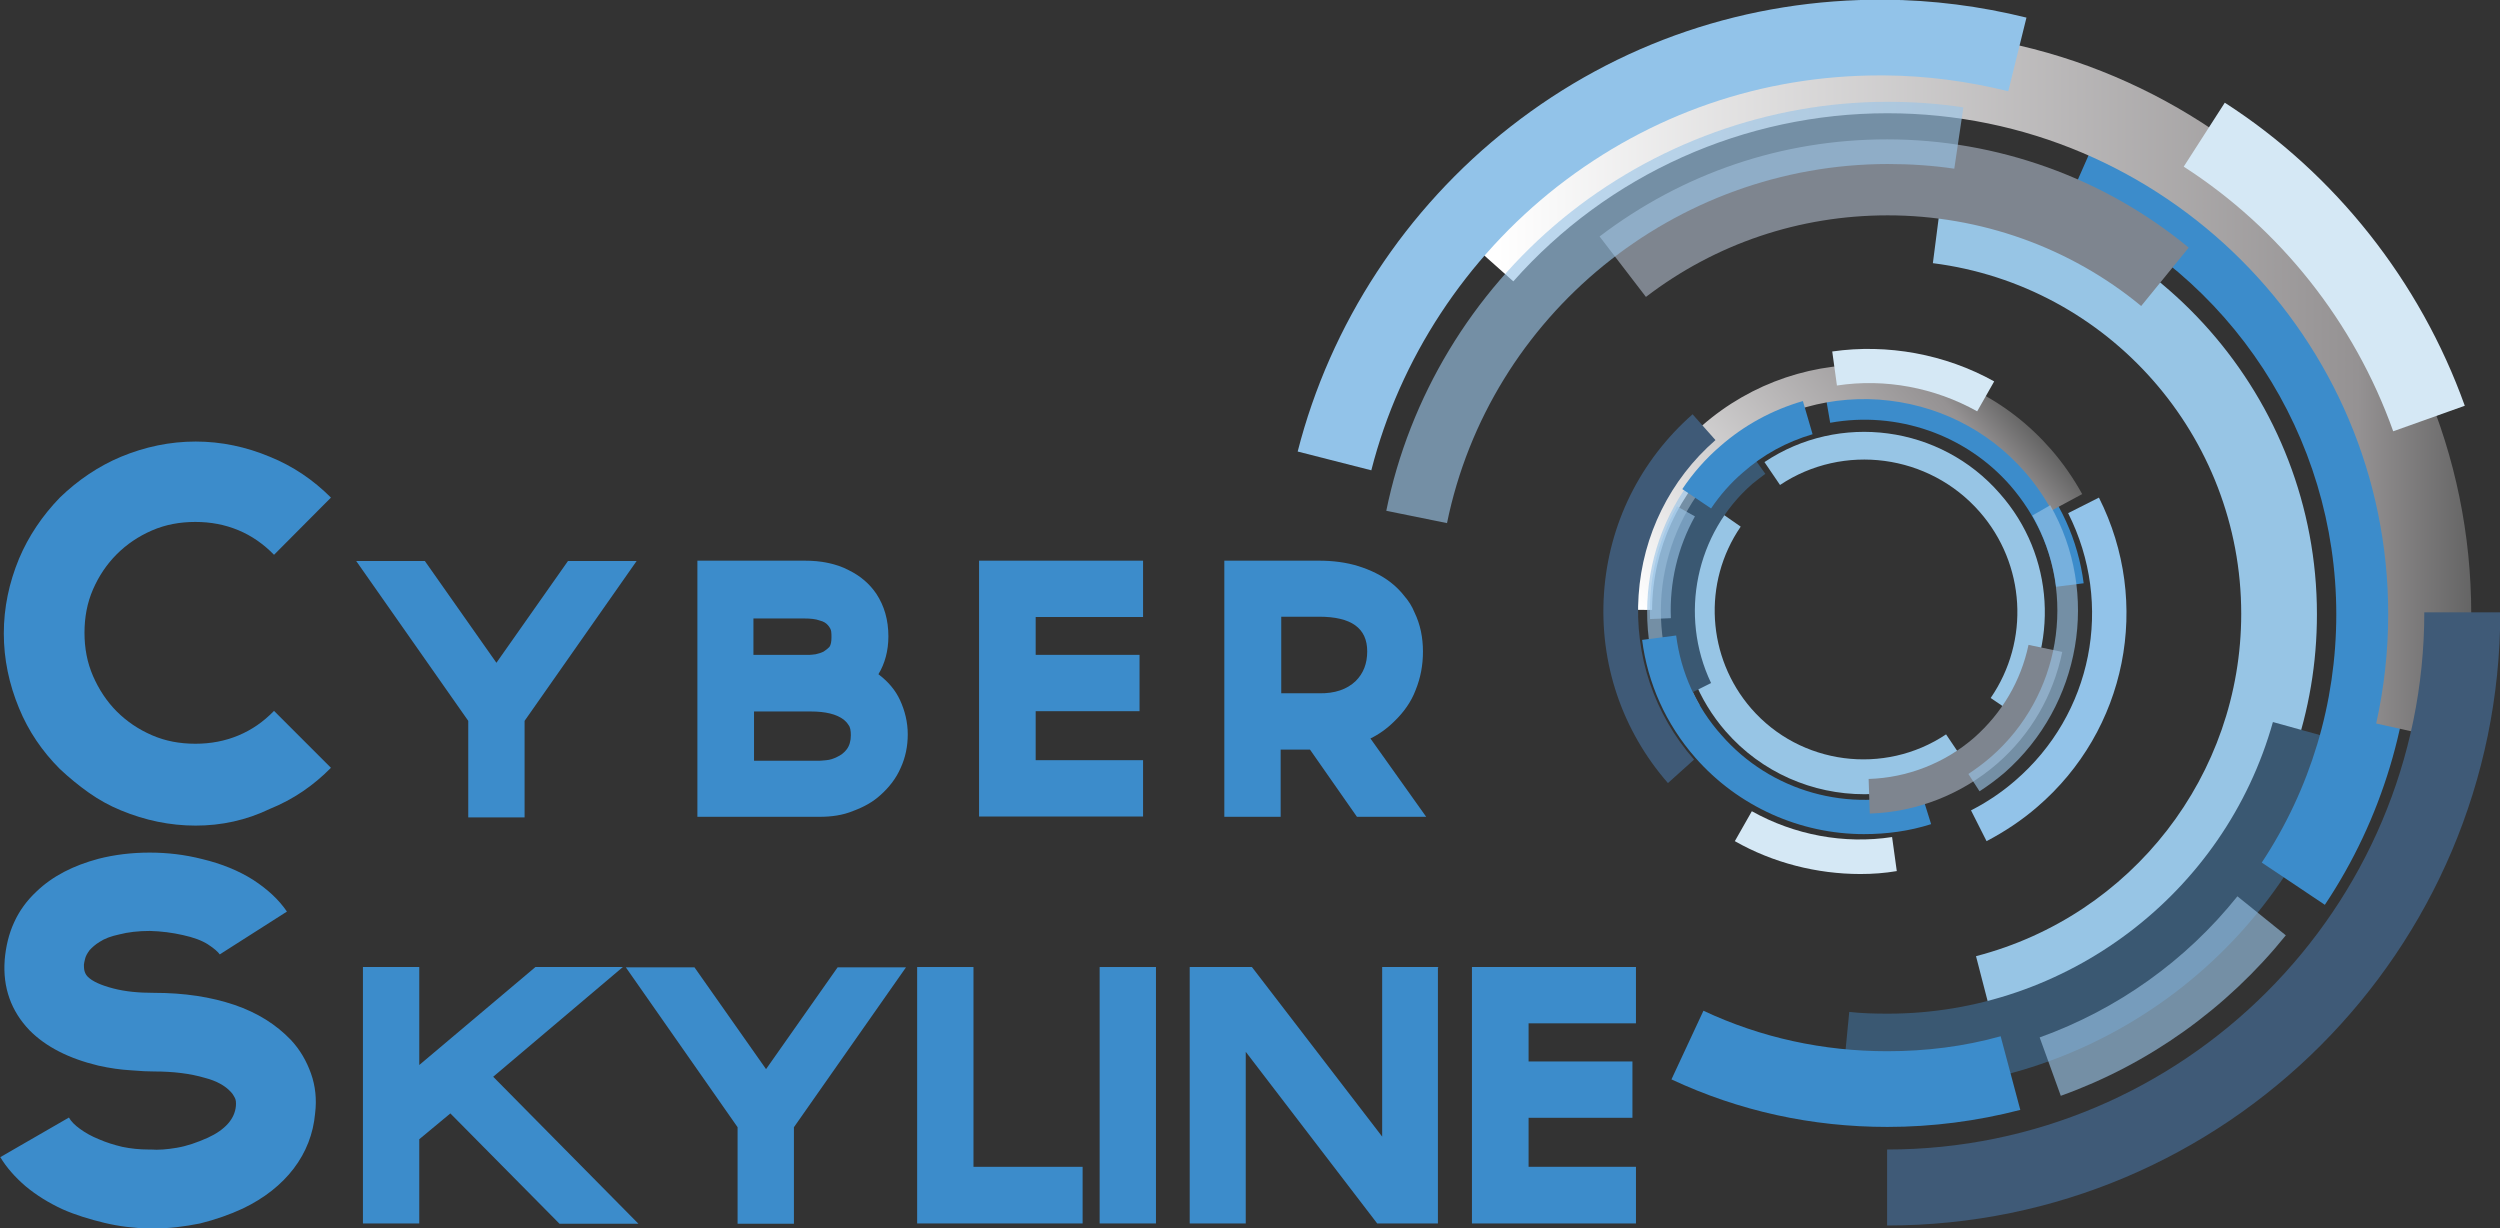 <?xml version="1.0" encoding="utf-8"?>
<!-- Generator: Adobe Illustrator 18.1.1, SVG Export Plug-In . SVG Version: 6.00 Build 0)  -->
<svg version="1.1" id="Layer_1" xmlns="http://www.w3.org/2000/svg" xmlns:xlink="http://www.w3.org/1999/xlink" x="0px" y="0px"
	 width="852.1px" height="418.7px" viewBox="58.1 151.2 852.1 418.7" enable-background="new 58.1 151.2 852.1 418.7"
	 xml:space="preserve">
<rect x="58.1" y="151.2" width="852.1" height="418.7" fill="#333333" stroke="none"/>
<g id="Layer_1_1_">
</g>
<g id="base_circle" display="none">
	<circle display="inline" fill="none" stroke="#010101" stroke-width="22" stroke-miterlimit="10" cx="664.5" cy="359.2" r="196"/>
</g>
<g id="skylines" display="none">
	<g display="inline">
		<path d="M512.2,270.8c0.4-0.6,0.6-1.3,0.9-1.9c0.5,0.2,0.9,0.5,1.4,0.7c1.5-2.9,3.1-5.9,4.6-8.9c0.2-0.4,0.7-0.6,1.3-0.6
			c0.2-0.2,0.7-0.2,1.1,0c0.4,0.2,0.7,0.6,0.6,0.9c0.4,0.5,0.5,0.9,0.2,1.4c-2,3.6-4,7.3-6.1,10.9c0.1,0,0.2,0.1,0.2,0.1
			c0.4-0.6,0.7-1.2,0.9-1.8c0.1,0,0.1,0.1,0.2,0.1l0.1-0.1c0.2-0.4,0.4-0.6,0.6-0.9c0.1,0,0.1,0.1,0.2,0.1c-0.2,0.4-0.4,0.7-0.6,1.1
			c0.1,0.1,0.2,0.1,0.4,0.2c-0.4,0.6-0.7,1.2-1.1,1.8c0.2,0.1,0.6,0.4,0.8,0.5c-0.1,0.2-0.2,0.4-0.4,0.6c0,0,0,0.1-0.1,0.1
			c-0.4,0.7-0.8,1.3-1.2,2c0,0,0,0,0.1,0c0.1-0.1,0.2-0.4,0.2-0.5c0.1,0,0.1,0.1,0.2,0.1c-0.1,0.1-0.2,0.4-0.2,0.5
			c0.1,0.1,0.2,0.1,0.4,0.2c0.2-0.4,0.4-0.7,0.6-1.1c0.1,0.1,0.2,0.1,0.4,0.2c-0.2,0.4-0.4,0.7-0.6,1.1c0.4,0.2,0.8,0.5,1.2,0.7
			c0.1-0.2,0.2-0.4,0.4-0.6c0.1,0,0.1,0.1,0.2,0.1c-0.1,0.2-0.2,0.4-0.4,0.6c0.1,0.1,0.2,0.1,0.4,0.2c-0.1,0.2-0.4,0.5-0.5,0.8
			c0,0,0,0,0.1,0c0.4-0.5,0.6-0.9,0.9-1.4c0.1,0.1,0.2,0.2,0.5,0.2c0.5-0.8,0.9-1.5,1.5-2.4c0.9,0.6,1.9,1.3,2.8,1.9
			c0-0.1,0.1-0.1,0.1-0.2c0,0,0,0-0.1,0c0-0.1,0.1-0.1,0.2-0.1c0,0,0.1,0.1,0.4,0.2c0.1-0.1,0.1-0.1,0.2-0.2
			c0.2,0.1,0.5,0.2,0.7,0.5c0.7,0.5,0.8,0.6,1.8,1.2c0,0.1-0.1,0.2-0.2,0.2c0.1,0.1,0.4,0.1,0.4,0.4c-0.4,0.4-0.6,0.8-0.8,1.2
			c-0.4,0.5-0.7,0.9-0.9,1.3c0.1,0.1,0.4,0.2,0.5,0.4c-0.4,0.6-0.8,1.2-1.2,1.8c0.1,0.1,0.1,0.1,0.2,0.2c0.7,0.5,1.3,0.9,1.9,1.5
			c0.1,0.1,0.1,0.1,0.2,0.1c0.2-0.2,0.4-0.5,0.6-0.7c0.1,0,0.2,0,0.4,0c0.2,0,0.5,0,0.7,0c0,0,0,0,0.1,0c0,0.1,0.1,0.1,1.5,1.3
			l0.1-0.1c0.1,0.1,0,0.1,0,0.2c0.1,0.1,0.2,0.2,0.4,0.4c1.2-1.3,2.2-2.6,3.4-3.9c0.1,0.1,0.2,0.2,0.5,0.4c0.2-0.2,0.5-0.5,0.7-0.7
			c0.1,0.1,0.2,0.1,0.2,0.2c-0.2,0.2-0.5,0.5-0.7,0.7c0.2,0.1,0.4,0.4,0.6,0.5c0.1-0.1,0.1-0.1,0.2-0.2l0.1,0.1
			c-0.1,0.1-0.1,0.1-0.2,0.2c0.7,0.6,1.4,1.3,2,1.9c-0.1,0.1-0.1,0.1-0.2,0.2c0,0.4,0.1,0.7,0.1,0.9c0.1,0.1,0.1,0.1,0.2,0.2
			c-1.1,1.1-2.1,2.1-3.2,3.2c0.1,0.1,0.2,0.2,0.2,0.2c-1.3,1.3-2.6,2.6-3.8,3.8c-5.4-5.4-11.3-10-17.6-13.6
			c-3.6-2.2-7.5-4.1-11.4-5.6c-32-13.1-70-6.6-95.9,19.3c-1.2-1.2-2.5-2.5-3.6-3.6c0.1-0.1,0.1-0.1,0.2-0.2
			c-0.2-0.2-0.6-0.6-0.8-0.8c0.1-0.1,0.1-0.1,0.2-0.2c0.2,0.2,0.6,0.6,0.8,0.8c0.4-0.4,0.7-0.7,1.1-1.1c-0.1-0.1-0.2-0.4-0.5-0.5
			l0.1-0.1c0.1,0.1,0.2,0.4,0.5,0.5c0.1-0.1,0.2-0.2,0.4-0.4c0.2,0.2,0.5,0.5,0.6,0.7c0,0,0,0,0.1-0.1c-0.4-0.4-0.7-0.8-1.2-1.2
			c0.1-0.1,0.2-0.2,0.4-0.4c-0.6-0.7-1.3-1.3-1.9-2c0.8-0.8,1.8-1.5,2.6-2.4c-0.1-0.1-0.1-0.1-0.2-0.2c0,0,0,0,0,0.1
			c0-0.1-0.1-0.1-0.1-0.2c0,0,0.1-0.1,0.4-0.4c-0.1-0.1-0.1-0.1-0.1-0.2c0.1-0.1,0.4-0.5,0.6-0.6c0.6-0.6,0.8-0.7,1.6-1.4
			c0.1,0,0.1,0.1,0.2,0.2c0.2-0.1,0.2-0.4,0.5-0.2c0.2,0.4,0.6,0.8,0.9,1.2c0.4,0.5,0.7,0.8,1.1,1.3c0.1-0.1,0.4-0.2,0.5-0.4
			c0.5,0.5,0.9,1.1,1.4,1.5c0.1-0.1,0.1-0.1,0.2-0.2c0.6-0.5,1.3-1.1,1.9-1.5c0.1-0.1,0.1-0.1,0.2-0.2c-0.1-0.2-0.4-0.5-0.6-0.7
			c0-0.1,0-0.2,0.1-0.4c0.1-0.2,0.1-0.5,0.1-0.7c0,0,0,0,0-0.1c0.1,0,0.1,0,1.5-1.1c0,0-0.1-0.1-0.1-0.2c0.1-0.1,0.1,0,0.2,0.1
			c0.1-0.1,0.2-0.2,0.5-0.4c-0.9-1.4-2-2.8-2.9-4.4c0.1-0.1,0.4-0.2,0.5-0.4c-0.2-0.2-0.4-0.6-0.6-0.8c0.1-0.1,0.2-0.1,0.4-0.2
			c0.2,0.2,0.4,0.6,0.6,0.8c0.2-0.1,0.4-0.2,0.6-0.4c0-0.1-0.1-0.1-0.1-0.2l0.1-0.1c0,0.1,0.1,0.1,0.1,0.2c0.7-0.5,1.5-0.9,2.2-1.4
			c0,0.1,0.1,0.1,0.1,0.2c0.4,0,0.6,0.1,0.9,0.1c0.1,0,0.1-0.1,0.2-0.1c0.8,1.3,1.5,2.6,2.4,3.9c0.1-0.1,0.2-0.1,0.5-0.2l-0.1-0.1
			c-0.1-0.2-0.2-0.4-0.4-0.6c0.6-0.4,1.1-0.6,1.6-0.9c0.1,0.2,0.2,0.5,0.5,0.7c0.2-0.1,0.4-0.2,0.6-0.4c-0.5-0.7-0.8-1.5-1.3-2.2
			c0.4-0.2,0.8-0.5,1.2-0.7v-0.1c-2.6-4.7-5.1-9.4-7.6-14.1c0.1-0.1,0.4-0.1,0.5-0.2c-0.1-0.1-0.2-0.4-0.2-0.5
			c1.4-0.7,2.8-1.4,4.2-2.1c0.1,0.2,0.1,0.4,0.2,0.6c0.2-0.1,0.6-0.2,0.8-0.4c0.1,0.2,0.2,0.5,0.4,0.7c0.5-0.2,0.9-0.5,1.4-0.7
			c0,0.1,0.1,0.2,0.1,0.2c0.8-0.4,1.5-0.7,2.4-1.1c0,0.1,0.1,0.2,0.1,0.4c0.1,0.2,0.1,0.4,0.2,0.6c1.9,4.5,3.8,8.9,5.6,13.3
			c0.1-0.1,0.2-0.1,0.5-0.2c0.2,0.7,0.6,1.3,0.8,2c0.1-0.1,0.4-0.1,0.5-0.2c-0.1-0.4-0.4-0.7-0.5-1.2c0.1,0,0.2-0.1,0.4-0.1
			c-0.1-0.2-0.2-0.5-0.4-0.7c0.1,0,0.2-0.1,0.2-0.1c0.1,0.2,0.2,0.5,0.4,0.7c0.5-0.2,1.1-0.5,1.5-0.6c-0.1-0.5-0.4-0.9-0.5-1.3
			c0.1,0,0.2-0.1,0.4-0.1c0.1,0.5,0.4,0.9,0.5,1.3c0.1,0,0.2-0.1,0.4-0.1c-0.1-0.2-0.2-0.5-0.2-0.7c0.1,0,0.1,0,0.2-0.1
			c0.1,0.2,0.2,0.5,0.2,0.7c0.1,0,0.2-0.1,0.4-0.1c0.1,0.4,0.4,0.8,0.5,1.2c0.1-0.1,0.4-0.1,0.5-0.2c-0.1-0.4-0.2-0.8-0.5-1.2
			c0.2-0.5,0.6-0.8,0.8-1.3c-0.2-0.6-0.5-1.3-0.7-1.9c0.2-0.1,0.5-0.1,0.7-0.2c-0.2-0.7-0.5-1.4-0.7-2.1c1.8-0.6,3.5-1.2,5.3-1.6
			c0.2,0.7,0.4,1.4,0.6,2c0.1,0,0.4-0.1,0.5-0.1c0,0.1,0,0.1,0.1,0.2c0.6-0.1,1.1-0.2,1.6-0.5c0.2,0.8,0.5,1.6,0.6,2.5
			c0.5,0.5,0.8,1.1,1.3,1.5c0.5-0.1,1.1-0.2,1.5-0.4c-0.7-3.4-1.5-6.7-2.2-10.1c0.2,0,0.4-0.1,0.6-0.1c-0.1-0.2-0.1-0.6-0.2-0.8
			c0.1,0,0.2,0,0.2-0.1c0-0.1,0-0.2-0.1-0.4c0.6-0.1,1.1-0.2,1.6-0.4c-0.2-0.9-0.4-2-0.6-2.9c0.1,0,0.2,0,0.4-0.1c0,0,0,0,0-0.1
			c-0.1-0.4-0.1-0.8-0.2-1.2c0.1,0,0.1,0,0.2,0c0.1,0.5,0.1,0.8,0.2,1.3c0.2,0,0.5-0.1,0.7-0.1c0.2,0.9,0.4,2,0.6,2.9
			c0.4-0.1,0.7-0.1,1.1-0.2c0.1,0.6,0.2,1.3,0.4,1.9h0.1c0.1,0.4,0.1,0.7,0.2,1.1c0.1,0,0.4,0,0.5-0.1c0.6,3.2,1.1,6.2,1.6,9.4
			c0.5-0.1,0.8-0.1,1.3-0.2c0-0.1,0-0.4-0.1-0.5c0.1-0.2,0.2-0.6,0.4-0.8c-0.1-0.6-0.2-1.2-0.2-1.8c0.5-0.1,0.9-0.1,1.4-0.2
			c0-0.1,0-0.4-0.1-0.5c0.1,0,0.2,0,0.5,0c0-0.1,0-0.1,0-0.2c1.5-0.2,3.2-0.4,4.7-0.5c0,0.6,0.1,1.2,0.1,1.8
			c0.4,0.2,0.7,0.5,0.9,0.7c0,0.4,0,0.6,0.1,0.9c0.1,0,0.4,0,0.5,0c0-0.4,0-0.7-0.1-1.1c0.1,0,0.2,0,0.4,0c0-0.2,0-0.4,0-0.6
			c0.1,0,0.1,0,0.2,0c0,0.2,0,0.4,0,0.6c0.1,0,0.2,0,0.4,0c0-0.4,0-0.7-0.1-1.1c0.1,0,0.2,0,0.2,0c0,0.4,0,0.7,0.1,1.1
			c0.5,0,0.9,0,1.3-0.1c0-0.2,0-0.4,0-0.6c0.1,0,0.2,0,0.2,0c0,0.2,0,0.4,0,0.6c0.1,0,0.2,0,0.4,0c0,0.2,0,0.6,0,0.8c0,0,0,0,0.1,0
			c0-0.5,0-1.1,0-1.5c0.1,0,0.4,0,0.5,0c0-1.5-0.1-3.1-0.1-4.5c1.1,0,2.1,0,3.2,0c0-0.2,0-0.5,0-0.7c0.1,0,0.4,0,0.5,0
			c0-0.2,0-0.4,0-0.6c1.1,0,2,0,3.1,0.1c0,0.1,0,0.4,0,0.5c0.1,0,0.4,0,0.5,0c-0.1,1.6-0.1,3.3-0.2,4.9c0.2,0,0.5,0,0.7,0
			c0,0.4,0,0.6,0,0.9c1.1,0,2.1,0.1,3.2,0.2c0-0.1,0-0.2,0-0.4c0.9,0.1,2,0.2,2.9,0.4c0.1-1.2,0.2-2.2,0.4-3.4c0.1,0,0.2,0,0.4,0
			c0-0.4,0.1-0.6,0.1-0.9c0.1,0,0.2,0,0.5,0c0,0.4-0.1,0.6-0.1,0.9c0.2,0,0.5,0,0.6,0.1c0-0.1,0-0.1,0-0.2c0.1,0,0.1,0,0.2,0
			c0,0.1,0,0.1,0,0.2c1.2,0.1,2.2,0.4,3.4,0.5c-0.2,1.2-0.5,2.5-0.6,3.6c0.1,0,0.2,0,0.4,0.1c0-0.1,0-0.2,0.1-0.4
			c0.5,0.1,0.8,0.1,1.3,0.2c0,0.2-0.1,0.4-0.1,0.6c0.7,0.1,1.3,0.2,2,0.4c0.2-0.8,0.4-1.6,0.6-2.5c0.2,0,0.5,0.1,0.7,0.1
			c0.7-2.9,1.3-6,2-8.9c0.1-0.5,0.7-0.8,1.3-0.6c0.4,0.1,0.7,0.1,1.1,0.2c0.1-0.4,0.2-0.7,0.2-1.1c-0.1-0.1-0.2-0.2-0.2-0.4
			c0-0.2,0.2-0.4,0.5-0.2c0.2,0.1,0.5,0.2,0.4,0.5c0,0.1-0.1,0.2-0.4,0.2c-0.1,0.4-0.2,0.7-0.2,1.1c0.4,0.1,0.6,0.1,0.9,0.2
			c0.6,0.1,1.1,0.7,0.9,1.2c-0.2,0.7-0.4,1.4-0.6,2c0.6,0.1,1.1,0.4,1.6,0.5c-0.4,1.1-0.6,2.1-0.9,3.2c0.9,0.2,1.8,0.5,2.6,0.8
			c-0.4,1.3-0.8,2.6-1.2,3.9c0.2,0.1,0.4,0.1,0.6,0.2c-0.2,0.6-0.4,1.1-0.6,1.6c0.1,0,0.2,0.1,0.4,0.1c0.1-0.4,0.2-0.6,0.2-0.9
			c0.1,0,0.4,0.1,0.5,0.1c0.1-0.2,0.1-0.5,0.2-0.7c0.1,0,0.1,0,0.2,0.1c-0.1,0.2-0.1,0.5-0.2,0.7c0.6,0.1,1.1,0.4,1.6,0.6l0,0
			c0.1-0.5,0.4-0.9,0.5-1.4c0.1,0,0.2,0.1,0.4,0.1c-0.1,0.5-0.4,1.1-0.6,1.5c0.1,0,0.4,0.1,0.5,0.1c0.1-0.2,0.2-0.6,0.4-0.8
			c0,0,0.1,0,0.1,0.1c-0.1,0.2-0.2,0.6-0.4,0.8c0.1,0,0.2,0.1,0.4,0.1c-0.1,0.4-0.2,0.6-0.4,0.9c0.1,0.1,0.4,0.1,0.5,0.2
			c0.1-0.4,0.2-0.7,0.4-1.1c0.6-0.4,1.3-0.7,2-0.9c0.5-1.3,1.1-2.6,1.5-3.9c0.1,0,0.2,0.1,0.4,0.1c0.4-0.8,0.6-1.6,0.9-2.5
			c1.9,0.7,3.6,1.5,5.4,2.4c-0.2,0.5-0.5,1.1-0.7,1.5c0.1,0.1,0.2,0.1,0.5,0.2c-0.6,1.3-1.3,2.7-1.9,4
			C511.3,270.4,511.8,270.6,512.2,270.8L512.2,270.8z"/>
	</g>
</g>
<g>
	<g id="large_arc">
		<g>
			<g>
				<path fill="#97C5E5" d="M738.1,502.2l-6.5-25.1c53.2-13.8,90.4-61.8,90.4-116.7c0-60.5-45.2-111.9-105.1-119.5l3.3-25.6
					c72.7,9.3,127.6,71.8,127.6,145.2C847.9,427.3,802.7,485.6,738.1,502.2z"/>
			</g>
			<g>
				<path fill="#3A5872" d="M701.4,522.6c-5.2,0-10.5-0.2-15.5-0.7l2.5-25.8c4.4,0.5,8.7,0.6,13.2,0.6c60.8,0,114.8-40.9,131.2-99.4
					l24.9,6.9C838.1,473.9,773.9,522.6,701.4,522.6z"/>
			</g>
			<g>
				<path fill="#3C8CCB" d="M743.4,516.8c-13.4,3.5-27.4,5.5-42,5.5c-24.4,0-47.4-5.4-68.1-15.1"/>
				<path fill="#3C8CCB" d="M701.4,535.3c-25.8,0-50.5-5.4-73.6-16.2l10.9-23.4c19.6,9.2,40.8,13.8,62.7,13.8
					c13.1,0,26.1-1.6,38.6-5.1l6.7,25.1C732,533.3,716.8,535.3,701.4,535.3z"/>
			</g>
			<g>
				<path fill="#3C8CCB" d="M850.5,459.6l-21.5-14.4c16.6-25.1,25.4-54.4,25.4-84.6c0-60.8-36-115.9-91.6-140.2l10.4-23.6
					c65.1,28.6,107.2,92.9,107.2,164C880.2,396.2,870,430.4,850.5,459.6z"/>
			</g>
			<g>
				<path fill="#7E858F" d="M787.9,255.5c-24.2-20-54.9-30.9-86.4-30.9c-30,0-58.6,9.6-82.4,27.8l-15.8-20.6
					c28.4-21.6,62.2-33.1,98-33.1c37.4,0,74,13.1,102.8,36.9L787.9,255.5z"/>
			</g>
			<g>
				
					<linearGradient id="SVGID_1_" gradientUnits="userSpaceOnUse" x1="457.9" y1="479.7" x2="753.4" y2="479.7" gradientTransform="matrix(1.177 0 0 -1.177 14.118 847.059)">
					<stop  offset="4.433497e-002" style="stop-color:#FFFFFF"/>
					<stop  offset="0.887" style="stop-color:#959293"/>
					<stop  offset="1" style="stop-color:#646464"/>
				</linearGradient>
				<path fill="url(#SVGID_1_)" d="M895.5,403.9l-27.5-6.1c2.7-12.1,4.1-24.7,4.1-37.3c0-94.1-76.6-170.7-170.7-170.7
					c-48.7,0-95.2,20.8-127.5,57.3l-21.1-18.8c37.8-42.5,91.9-66.7,148.7-66.7c109.6,0,198.9,89.3,198.9,198.9
					C900.2,375.1,898.6,389.6,895.5,403.9z"/>
			</g>
			<g>
				<path fill="#92C3E9" d="M525.5,311.5l-25.1-6.4c11.1-43.5,36.8-82.8,72.5-110.7c36.7-28.7,80.9-43.6,127.5-43.3
					c16.4,0.1,32.6,2.2,48.4,6.1l-6.2,25.1c-13.8-3.4-27.9-5.3-42.2-5.4c-0.5,0-0.9,0-1.5,0c-40.2,0-78.2,13.1-109.9,37.8
					C557.8,239.1,535.2,273.4,525.5,311.5z"/>
			</g>
			<g opacity="0.63">
				<path fill="#99C4E7" d="M760.5,524.7l-7.2-19.9c26.4-9.5,49.8-26.1,67.4-48.1l16.5,13.3C817.1,494.9,790.6,513.9,760.5,524.7z"
					/>
			</g>
			<g opacity="0.63">
				<path fill="#99C4E7" d="M551.3,329.5l-20.7-4.2c7.9-38.8,29.2-74.1,60-99.5c31.2-25.6,70.6-39.9,110.9-39.9
					c8.6,0,17.3,0.6,25.8,1.9l-3.1,20.9c-7.4-1.1-15.1-1.6-22.7-1.6C628.9,207.2,565.8,258.6,551.3,329.5z"/>
			</g>
			<g>
				<path fill="#3F5A77" d="M701.3,568.9v-25.9c100.9,0,183.1-82.1,183.1-183.1h25.9C910.2,475.2,816.5,568.9,701.3,568.9z"/>
			</g>
			<g>
				<path fill="#D5E8F5" d="M873.8,298.2c-13.2-37.1-38.6-69.1-71.4-90.2l14-21.8c37.6,24.2,66.6,60.9,81.8,103.3L873.8,298.2z"/>
			</g>
		</g>
	</g>
	<g id="mini_arc_1_">
		<g>
			<g>
				<g>
					<path fill="#97C5E5" d="M744.4,394.4l-7.8-5.3c13.4-19.5,11.9-45.6-3.8-63.5c-17.2-19.6-46.4-23.5-68-9.1l-5.3-7.8
						c25.5-17.1,60-12.5,80.2,10.7C758.4,340.5,760.1,371.3,744.4,394.4z"/>
				</g>
				<g>
					<path fill="#3C8CCB" d="M758.9,351.2c-1.6-12.8-7.1-24.7-15.6-34.5c-15.2-17.4-38.7-25.5-61.4-21.4l-1.6-9.3
						c26-4.7,52.8,4.6,70.1,24.5c9.8,11.2,16,24.8,17.9,39.5L758.9,351.2z"/>
				</g>
				<g>
					
						<linearGradient id="SVGID_2_" gradientUnits="userSpaceOnUse" x1="477.112" y1="315.465" x2="602.24" y2="315.465" gradientTransform="matrix(0.886 -0.774 -0.774 -0.886 445.859 1025.083)">
						<stop  offset="4.433497e-002" style="stop-color:#FFFFFF"/>
						<stop  offset="0.887" style="stop-color:#959293"/>
						<stop  offset="1" style="stop-color:#646464"/>
					</linearGradient>
					<path fill="url(#SVGID_2_)" d="M621.2,359.1l-11.8-0.1c0.2-24,10.7-46.9,28.8-62.7c16.9-14.8,38.7-22.1,61.2-20.6
						c22.5,1.5,42.9,11.6,57.8,28.7c4.1,4.7,7.6,9.8,10.6,15.2l-10.4,5.6c-2.5-4.6-5.6-9.1-9.1-13.1c-12.7-14.6-30.4-23.3-49.8-24.7
						c-19.3-1.3-38,4.9-52.6,17.8C630.4,318.7,621.3,338.4,621.2,359.1z"/>
				</g>
				<g opacity="0.63">
					<path fill="#99C4E7" d="M629.1,396.2c-17.3-30.5-10.7-69.4,15.8-92.5c2.8-2.5,5.8-4.6,8.8-6.6l5.1,7.9
						c-2.7,1.8-5.3,3.6-7.6,5.8c-23.1,20.1-28.9,54.1-13.8,80.7L629.1,396.2z"/>
				</g>
				<g>
					<path fill="#D5E8F5" d="M732,291.4c-14.5-8.1-31.4-11.3-47.8-8.8l-1.6-11.6c18.8-2.7,38.5,0.9,55.2,10.2L732,291.4z"/>
				</g>
			</g>
			<g>
				<g>
					<path fill="#97C5E5" d="M693.5,421.9c-17.5,0-34.9-7.3-47.2-21.4c-18.7-21.5-20.6-52.9-4.5-76.5l9.6,6.7
						c-13.1,19.1-11.5,44.6,3.6,62c16.7,19.2,45.3,22.9,66.4,8.8l6.6,9.8C717.6,418.5,705.5,421.9,693.5,421.9z"/>
				</g>
				<g>
					<path fill="#3A5872" d="M630.9,389.2c-13.3-27.9-6.4-61.5,16.9-81.9c1.6-1.4,3.4-2.8,5.2-4.1l6.8,9.5c-1.5,1.1-2.9,2.2-4.4,3.4
						c-19.3,16.8-25.1,44.8-14.1,67.9L630.9,389.2z"/>
				</g>
				<g>
					<path fill="#3C8CCB" d="M636.4,321.2c3.3-4.8,7.3-9.4,11.9-13.4c7.8-6.8,16.7-11.5,26-14.2"/>
					<path fill="#3C8CCB" d="M641.3,324.5l-9.8-6.6c3.6-5.4,8-10.4,12.9-14.6c8.2-7.2,17.8-12.4,28.2-15.4l3.3,11.3
						c-8.8,2.6-16.8,6.9-23.8,13.1C648,315.8,644.4,319.9,641.3,324.5z"/>
				</g>
				<g>
					<path fill="#3C8CCB" d="M693.4,435.5c-21.6,0-42.8-9.3-57.5-26.1c-9.9-11.3-16.2-25.2-18.1-40.1l11.6-1.5
						c1.6,12.6,6.9,24.4,15.4,33.9c16.8,19.3,43.5,26.8,68,19.2l3.5,11.2C708.8,434.5,701.1,435.5,693.4,435.5z"/>
				</g>
				<g>
					<path fill="#7E858F" d="M695.4,428.5l-0.4-11.8c13.2-0.4,26-5.4,36-14.1c9.5-8.4,15.9-19.3,18.5-31.6l11.5,2.4
						c-3.1,14.9-10.7,28.1-22.2,38.1C726.8,421.9,711.4,428,695.4,428.5z"/>
				</g>
				<g>
					<path fill="#92C3E9" d="M735.2,437.9l-5.3-10.5c5.3-2.7,10.4-6.1,14.9-10c26.5-22.7,33.9-60.2,18.2-91.3l10.5-5.3
						c18.1,35.9,9.5,79.3-21.1,105.5C747.2,430.8,741.3,434.7,735.2,437.9z"/>
				</g>
				<g opacity="0.63">
					<path fill="#99C4E7" d="M620.5,362.2c-0.5-13.4,2.6-26.7,9.2-38.4l6.1,3.4c-5.9,10.6-8.7,22.6-8.2,34.7L620.5,362.2z"/>
				</g>
				<g opacity="0.63">
					<path fill="#99C4E7" d="M732.8,420.9l-3.8-5.9c2.7-1.8,5.4-3.8,7.8-5.9c23.5-20.6,29.4-55.1,14-82.2l6.1-3.5
						c17.1,30,10.5,68.2-15.5,91.1C738.7,416.8,735.9,418.9,732.8,420.9z"/>
				</g>
				<g>
					<path fill="#3F5A77" d="M626.6,418.1c-15.6-17.9-23.4-40.8-21.8-64.6c1.6-23.8,12.4-45.4,30.2-61.1l7.8,8.8
						c-15.5,13.5-24.8,32.4-26.2,52.9s5.3,40.5,18.9,56L626.6,418.1z"/>
				</g>
				<g>
					<path fill="#D5E8F5" d="M692.2,449.1c-14.8,0-29.8-3.8-42.8-11.2l5.8-10.2c14.5,8.1,31.4,11.3,47.8,8.8l1.6,11.6
						C700.5,448.8,696.4,449.1,692.2,449.1z"/>
				</g>
			</g>
		</g>
		<g>
			<path fill="#3C8CCB" d="M124.8,432.6c-8.8,0-17.3-1.8-25.5-5.2c-3.9-1.6-7.5-3.6-10.9-6s-6.7-5.1-9.9-8.1
				c-6-6-10.7-12.9-13.9-20.7c-3.4-8.2-5.2-16.7-5.2-25.5s1.8-17.3,5.2-25.5c3.2-7.6,7.9-14.6,13.9-20.8c6.2-6,13.2-10.7,20.8-13.9
				c8.2-3.4,16.7-5.2,25.5-5.2c8.7,0,17.2,1.8,25.3,5.2c7.9,3.2,14.8,7.9,20.8,13.9l-19.4,19.5c-3.5-3.6-7.6-6.5-12.2-8.4
				c-4.6-1.9-9.4-2.8-14.6-2.8c-5.3,0-10.2,0.9-14.8,2.9c-4.6,2-8.6,4.7-12,8.1c-3.4,3.4-6.1,7.4-8.1,12c-2,4.6-2.9,9.5-2.9,14.8
				c0,5.2,0.9,10.1,2.9,14.7c2,4.6,4.7,8.7,8.1,12.1c3.4,3.4,7.4,6.1,12,8.1c4.6,2,9.5,2.9,14.8,2.9c5.2,0,10-0.9,14.6-2.8
				c4.6-1.9,8.6-4.7,12.2-8.4l19.4,19.4c-6,6.1-12.9,10.8-20.8,14C142,430.8,133.5,432.6,124.8,432.6z"/>
			<path fill="#3C8CCB" d="M262.7,342.4h12.4l-38.2,54.5v32.9h-19.2v-32.9l-38.2-54.5h23.4l24.4,34.7l24.4-34.7H262.7z"/>
			<path fill="#3C8CCB" d="M337.4,429.6h-41.6v-87.3h36h0.5c2.8,0,5.5,0.2,8.1,0.8c2.5,0.5,4.8,1.3,6.9,2.4c4.1,2,7.2,4.7,9.5,8.1
				c2.7,4.1,4.1,8.9,4.1,14.5c0,4.9-1.2,9.3-3.4,12.9c3.3,2.5,5.8,5.4,7.4,8.9c1.6,3.5,2.6,7.4,2.6,11.6c0,4.1-0.8,7.9-2.4,11.4
				c-1.5,3.5-3.9,6.6-6.8,9.2c-2.7,2.5-5.9,4.2-9.4,5.5C345.3,429.1,341.4,429.6,337.4,429.6z M314.9,374.4h19.2
				c0.4,0,1.1-0.1,2-0.2c0.9-0.2,1.9-0.5,2.7-0.9c0.8-0.5,1.5-1.1,2-1.6c0.5-0.7,0.7-1.8,0.7-3.3c0-0.6,0-1.3-0.1-2
				c-0.1-0.7-0.5-1.4-1.1-2.1c-0.6-0.7-1.5-1.3-2.8-1.6c-1.3-0.5-3.1-0.7-5.4-0.7h-0.4h-0.2h-16.6V374.4L314.9,374.4z M314.9,410.5
				h22.4c0.5,0,1.3-0.1,2.5-0.2s2.4-0.5,3.6-1.1c1.3-0.6,2.4-1.4,3.3-2.6s1.4-2.8,1.4-4.8c0-1.5-0.2-2.8-0.8-3.5
				c-0.5-0.8-1.1-1.4-1.6-1.8c-2.5-1.9-6.2-2.8-11.3-2.8h-19.3v16.8H314.9z"/>
			<path fill="#3C8CCB" d="M411.1,361.5v12.9h35.4v19.2h-35.4v16.7h36.6v19.2h-55.9v-87.2h55.9v19.2H411.1z"/>
			<path fill="#3C8CCB" d="M544.2,429.6h-8.4h-15.2l-16-22.9h-10v22.9h-19.2v-87.3h32.2c4.9,0,9.5,0.6,13.6,1.9
				c4.1,1.3,7.8,3.1,10.9,5.5c1.8,1.4,3.3,2.9,4.7,4.7c1.4,1.6,2.6,3.5,3.4,5.5c2,4.1,2.9,8.6,2.9,13.4c0,4.6-0.8,8.9-2.5,13.1
				c-1.5,4-4,7.5-7.2,10.6c-2.5,2.5-5.3,4.5-8.2,5.9L544.2,429.6z M494.7,387.5h12.9h0.1c5.3,0.1,9.5-1.3,12.5-4.2
				c2.6-2.6,3.9-5.9,3.9-10.1c0-7.9-5.4-11.8-16.4-11.8h-12.9v26.1H494.7z"/>
			<path fill="#3C8CCB" d="M110.8,569.9h-2.2c-4.8-0.1-9.9-0.7-14.9-1.9s-9.9-2.7-14.2-4.6c-4.8-2.2-9.1-4.9-12.7-7.9
				c-3.6-3.1-6.5-6.4-8.6-9.9l23.4-13.5c0.7,1.3,2,2.6,3.8,3.9c1.8,1.3,3.9,2.5,6.4,3.5c2.5,1.1,5.1,1.9,8,2.6
				c2.9,0.6,5.9,0.9,8.8,0.9h0.4h0.5c2.5,0.2,5.4,0,8.9-0.6s6.9-1.8,10.5-3.4c5.9-2.7,9.2-6.4,9.6-10.8c0.1-1.3,0-2.2-0.4-2.9
				c-0.4-0.7-0.7-1.3-1.3-1.9c-1.9-2.1-4.9-3.8-8.8-4.8c-5.1-1.5-10.8-2.2-17.4-2.2c-1.9,0-4.5-0.1-7.9-0.4
				c-3.4-0.2-7.1-0.7-11.1-1.6c-10-2.4-17.9-6.4-23.5-12.1c-6.2-6.5-9.1-14.5-8.4-23.9v-0.1c0.4-4.5,1.4-8.8,3.2-12.7
				c1.8-4,4.4-7.5,7.6-10.5c5.5-5.3,12.6-8.9,21.2-11.2c5.5-1.4,11.3-2.1,17.4-2.1c6.1,0,12,0.7,17.9,2.2c6.7,1.6,12.5,4,17.4,7.1
				c4.9,3.2,8.7,6.7,11.5,10.8l-22.9,14.6c-0.6-0.9-2-2.1-4-3.4c-2-1.3-4.9-2.4-8.6-3.2c-3.5-0.8-7.3-1.3-11.2-1.4
				c-3.9,0-7.4,0.4-10.5,1.2c-2.8,0.6-4.9,1.4-6.6,2.5c-1.5,0.9-2.7,2-3.5,2.9c-0.8,1.1-1.3,2-1.5,2.9s-0.4,1.6-0.4,2
				c0,1.2,0.1,2.1,0.4,2.7c0.2,0.6,0.6,1.1,0.9,1.4c1.6,1.6,4.5,2.9,8.7,4c4.2,1.1,8.8,1.5,13.9,1.5c10.4,0,19.4,1.4,27.4,4.1
				c7.9,2.7,14.2,6.7,19.2,11.9c3.2,3.4,5.4,7.3,6.9,11.5c1.5,4.2,2,8.8,1.4,13.6c-0.6,6.9-3.1,13.3-7.3,18.8s-10,10.1-17.3,13.6
				c-4.5,2.1-9.4,3.8-14.6,5.1C120.8,569.3,115.8,569.9,110.8,569.9z"/>
			<path fill="#3C8CCB" d="M226.2,518.2l49.5,50.1h-7.6h-19.3l-37.2-37.6l-10.6,8.8v28.7h-7.8h-11.4v-87.4h19.2v33.4l39.6-33.4h14.9
				h14.9L226.2,518.2z"/>
			<path fill="#3C8CCB" d="M354.5,480.9h12.4l-38.2,54.5v32.9h-19.2v-32.9l-38.1-54.5h23.4l24.4,34.7l24.4-34.7H354.5z"/>
			<path fill="#3C8CCB" d="M370.7,568.2v-87.4h19.2v68.1h37.2v19.3H370.7z"/>
			<path fill="#3C8CCB" d="M432.9,568.2v-87.4h19.2v87.4H432.9z"/>
			<path fill="#3C8CCB" d="M548.2,480.9v87.3h-17.9h-2.8l-44.8-58.5v58.5h-6.2h-12.9v-87.4h21.2l44.4,57.8v-57.8h9.9h9.3V480.9z"/>
			<path fill="#3C8CCB" d="M579.1,500.1v12.9h35.4v19.2h-35.4v16.7h36.6v19.3h-55.9v-87.4h55.9V500h-36.6V500.1z"/>
		</g>
	</g>
</g>
</svg>

